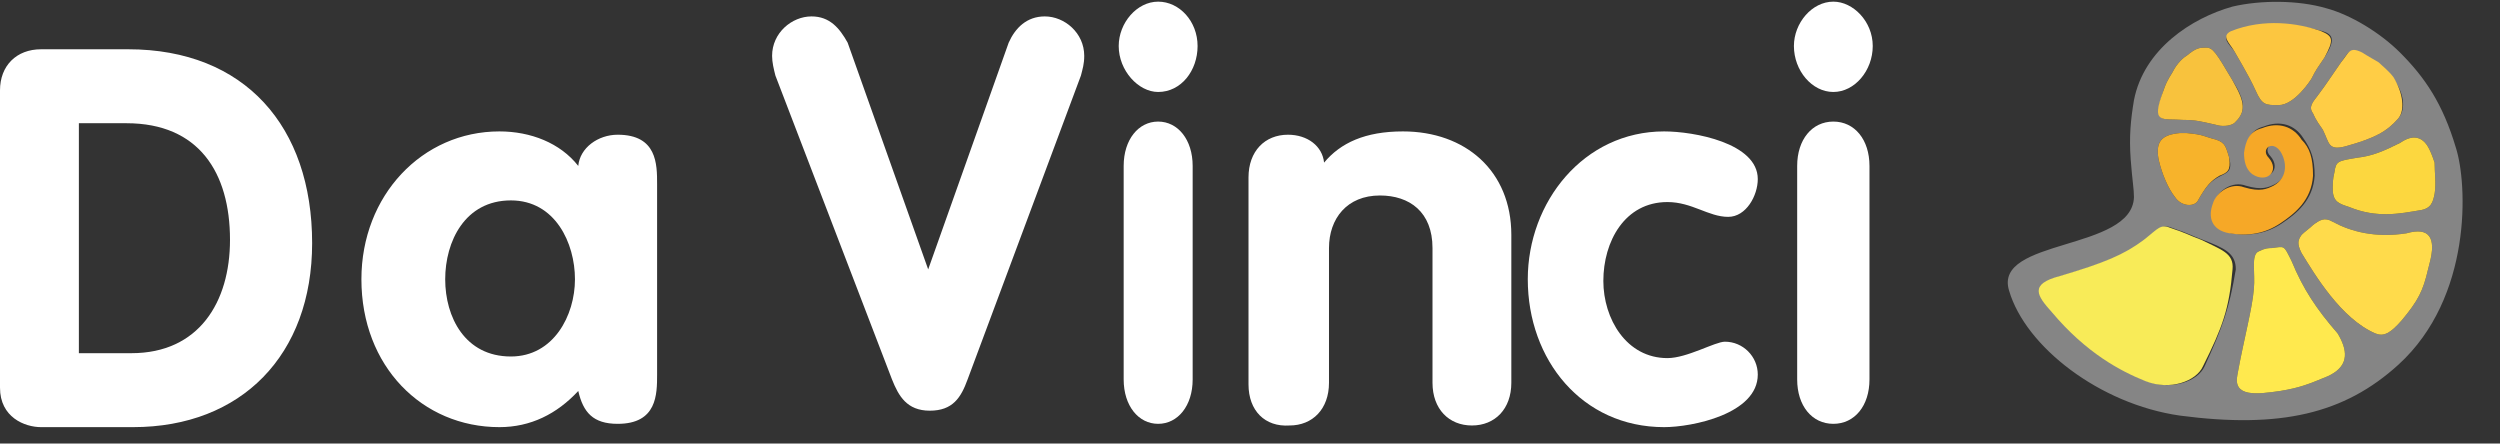 <svg width="62px" height="11px" viewBox="0 0 62 11" version="1.1" xmlns="http://www.w3.org/2000/svg" xmlns:xlink="http://www.w3.org/1999/xlink">
    <rect x="0" y="0" width="62" height="11" fill="#333333" stroke="none"/>
    <title>Da Vinci Kids</title>
    <g id="Page-1" stroke="none" stroke-width="1" fill="none" fill-rule="evenodd">
        <g id="logo" fill-rule="nonzero">
            <path d="M1.956,8.759 L3.259,8.759 C4.93,8.759 5.704,7.496 5.704,5.948 C5.704,4.278 4.93,3.056 3.137,3.056 L1.956,3.056 L1.956,8.759 Z M0,2.241 C0,1.63 0.407,1.222 1.019,1.222 L3.178,1.222 C6.07,1.222 7.741,3.137 7.741,6.03 C7.741,8.8 5.989,10.593 3.3,10.593 L1.019,10.593 C0.611,10.593 0,10.348 0,9.615 L0,2.241 Z" id="Fill-1" fill="#FFFFFF"></path>
            <path d="M12.67,8.841 C13.73,8.841 14.259,7.822 14.259,6.926 C14.259,6.03 13.77,4.97 12.67,4.97 C11.53,4.97 11.041,5.989 11.041,6.926 C11.041,7.863 11.53,8.841 12.67,8.841 Z M16.296,9.289 C16.296,9.778 16.296,10.511 15.319,10.511 C14.707,10.511 14.463,10.226 14.341,9.696 C13.811,10.267 13.159,10.593 12.385,10.593 C10.47,10.593 8.963,9.085 8.963,6.926 C8.963,4.848 10.47,3.259 12.385,3.259 C13.159,3.259 13.893,3.544 14.341,4.115 C14.381,3.667 14.83,3.341 15.319,3.341 C16.296,3.341 16.296,4.074 16.296,4.563 L16.296,9.289 L16.296,9.289 Z" id="Fill-3" fill="#FFFFFF"></path>
            <path d="M19.23,1.874 C19.189,1.711 19.148,1.548 19.148,1.385 C19.148,0.815 19.637,0.407 20.126,0.407 C20.574,0.407 20.819,0.693 21.022,1.059 L23.019,6.681 L25.015,1.059 C25.178,0.693 25.463,0.407 25.911,0.407 C26.4,0.407 26.889,0.815 26.889,1.385 C26.889,1.589 26.848,1.711 26.807,1.874 L23.996,9.411 C23.833,9.859 23.63,10.185 23.059,10.185 C22.489,10.185 22.285,9.819 22.122,9.411 L19.23,1.874 Z" id="Fill-5" fill="#FFFFFF"></path>
            <path d="M27.867,4.115 C27.867,3.463 28.233,3.015 28.722,3.015 C29.211,3.015 29.578,3.463 29.578,4.115 L29.578,9.411 C29.578,10.063 29.211,10.511 28.722,10.511 C28.233,10.511 27.867,10.063 27.867,9.411 L27.867,4.115 Z M29.7,1.141 C29.7,1.752 29.293,2.281 28.722,2.281 C28.233,2.281 27.744,1.752 27.744,1.141 C27.744,0.57 28.193,0.041 28.722,0.041 C29.252,0.041 29.7,0.53 29.7,1.141 Z" id="Fill-7" fill="#FFFFFF"></path>
            <path d="M30.963,4.4 C30.963,3.748 31.37,3.341 31.941,3.341 C32.43,3.341 32.796,3.626 32.837,4.033 C33.244,3.544 33.856,3.259 34.793,3.259 C36.341,3.259 37.481,4.237 37.481,5.826 L37.481,9.493 C37.481,10.144 37.074,10.552 36.504,10.552 C35.933,10.552 35.526,10.144 35.526,9.493 L35.526,6.152 C35.526,5.256 34.956,4.848 34.222,4.848 C33.407,4.848 32.959,5.419 32.959,6.152 L32.959,9.493 C32.959,10.144 32.552,10.552 31.981,10.552 C31.37,10.593 30.963,10.185 30.963,9.533 L30.963,4.4 Z" id="Fill-10" fill="#FFFFFF"></path>
            <path d="M42.859,5.378 C42.37,5.378 41.963,5.011 41.352,5.011 C40.293,5.011 39.763,5.989 39.763,6.967 C39.763,7.904 40.333,8.881 41.352,8.881 C41.841,8.881 42.533,8.474 42.778,8.474 C43.226,8.474 43.593,8.841 43.593,9.289 C43.593,10.267 41.963,10.593 41.27,10.593 C39.233,10.593 37.889,8.922 37.889,6.926 C37.889,5.011 39.274,3.259 41.27,3.259 C42.004,3.259 43.593,3.544 43.593,4.441 C43.593,4.848 43.307,5.378 42.859,5.378" id="Fill-12" fill="#FFFFFF"></path>
            <path d="M44.57,4.115 C44.57,3.463 44.937,3.015 45.467,3.015 C45.996,3.015 46.363,3.463 46.363,4.115 L46.363,9.411 C46.363,10.063 45.996,10.511 45.467,10.511 C44.937,10.511 44.57,10.063 44.57,9.411 L44.57,4.115 Z M46.444,1.141 C46.444,1.752 45.996,2.281 45.467,2.281 C44.937,2.281 44.489,1.752 44.489,1.141 C44.489,0.57 44.937,0.041 45.467,0.041 C45.956,0.041 46.444,0.53 46.444,1.141 Z" id="Fill-14" fill="#FFFFFF"></path>
            <path d="M60.907,3.667 C60.581,2.567 60.133,1.915 59.522,1.304 C59.033,0.815 58.3,0.367 57.689,0.204 C56.996,4.23272528e-16 56.059,4.23272528e-16 55.367,0.163 C54.348,0.448 53.167,1.222 52.922,2.485 C52.841,2.974 52.8,3.381 52.841,3.952 C52.881,4.481 52.922,4.685 52.922,4.889 C52.881,6.233 49.419,5.907 49.826,7.211 C50.233,8.596 52.067,10.022 54.063,10.307 C56.548,10.633 58.137,10.267 59.481,9.044 C61.315,7.374 61.193,4.563 60.907,3.667 L60.907,3.667 Z M58.585,1.344 C58.585,1.344 58.707,1.426 58.993,1.589 C59.074,1.67 59.237,1.793 59.359,1.956 C59.604,2.281 59.685,2.689 59.481,2.933 C59.196,3.259 58.911,3.422 58.178,3.626 C57.73,3.748 57.77,3.544 57.607,3.219 C57.404,2.933 57.404,2.893 57.363,2.811 C57.241,2.648 57.363,2.526 57.485,2.363 C57.73,2.037 57.77,1.956 58.056,1.548 C58.219,1.344 58.259,1.141 58.585,1.344 L58.585,1.344 Z M54.919,5.011 C55,4.726 55.367,4.481 55.693,4.604 C56.1,4.726 56.263,4.644 56.426,4.563 C56.793,4.359 56.752,3.952 56.589,3.707 C56.385,3.422 56.1,3.667 56.304,3.87 C56.589,4.196 56.263,4.522 55.896,4.278 C55.733,4.156 55.693,3.952 55.693,3.748 C55.733,3.463 55.815,3.219 56.141,3.137 C56.548,2.974 56.915,3.096 57.119,3.422 C57.322,3.707 57.404,3.952 57.404,4.359 C57.363,4.97 56.956,5.296 56.589,5.541 C56.222,5.785 55.815,5.867 55.326,5.785 C54.878,5.663 54.796,5.337 54.919,5.011 L54.919,5.011 Z M54.511,4.97 C54.43,5.133 54.104,5.133 53.941,4.889 C53.778,4.685 53.615,4.319 53.533,3.952 C53.452,3.504 53.615,3.341 54.063,3.3 L54.226,3.3 C54.674,3.341 54.633,3.381 54.959,3.463 C55.204,3.544 55.204,3.667 55.285,3.911 C55.367,4.237 55.244,4.278 55.081,4.359 C54.837,4.481 54.715,4.604 54.511,4.97 L54.511,4.97 Z M55.326,0.815 C56.181,0.489 56.996,0.611 57.607,0.774 C57.852,0.856 57.933,0.978 57.648,1.426 C57.485,1.67 57.444,1.711 57.322,1.956 C57.322,1.956 56.915,2.607 56.507,2.607 C56.181,2.607 56.1,2.607 55.937,2.241 C55.774,1.874 55.448,1.344 55.407,1.263 C55.285,1.1 55.081,0.937 55.326,0.815 L55.326,0.815 Z M53.656,2.241 C53.656,2.241 53.696,2.119 53.737,2.037 C53.819,1.874 53.859,1.833 53.9,1.752 C53.981,1.589 54.144,1.426 54.226,1.385 C54.47,1.181 54.552,1.181 54.715,1.181 C54.878,1.181 54.959,1.304 55.367,1.996 C55.489,2.2 55.733,2.567 55.57,2.852 C55.53,2.933 55.489,2.974 55.407,3.056 C55.285,3.137 55.081,3.137 54.959,3.096 C54.593,3.015 54.47,2.974 54.144,2.974 C53.615,2.933 53.37,3.096 53.656,2.241 Z M54.674,9.085 C54.511,9.452 53.859,9.696 53.248,9.452 C52.637,9.207 51.781,8.759 50.926,7.741 C50.559,7.333 50.356,7.048 51.13,6.844 C52.23,6.519 52.719,6.315 53.207,5.948 C53.574,5.663 53.615,5.541 53.9,5.663 C54.267,5.785 54.307,5.826 54.633,5.948 C55.163,6.152 55.448,6.274 55.448,6.681 C55.285,7.659 55.122,8.107 54.674,9.085 Z M57.811,9.289 L57.73,9.33 C57.241,9.533 57.037,9.615 56.548,9.696 C55.978,9.778 55.367,9.859 55.489,9.289 C55.652,8.393 55.856,7.659 55.896,7.17 C55.937,6.763 55.815,6.315 56.019,6.233 C56.181,6.152 56.263,6.152 56.344,6.152 C56.67,6.111 56.63,6.07 56.833,6.478 C57.119,7.17 57.444,7.659 57.974,8.27 C58.219,8.678 58.259,9.044 57.811,9.289 L57.811,9.289 Z M60.256,6.519 L60.215,6.681 C60.093,7.211 59.97,7.456 59.563,7.944 C59.278,8.27 59.115,8.352 58.911,8.27 C58.056,7.904 57.404,6.804 57.078,6.274 C56.956,6.03 56.996,5.948 57.078,5.826 C57.159,5.744 57.281,5.663 57.363,5.581 C57.526,5.459 57.648,5.378 57.852,5.5 C58.3,5.744 58.911,5.907 59.685,5.785 C60.256,5.622 60.419,5.907 60.256,6.519 Z M60.378,4.807 C60.337,5.011 60.296,5.174 60.011,5.215 C59.522,5.296 58.952,5.419 58.259,5.133 C58.015,5.052 57.852,5.011 57.852,4.685 C57.852,4.563 57.852,4.441 57.893,4.278 C57.933,3.993 57.974,3.993 58.463,3.911 C58.83,3.87 59.115,3.748 59.522,3.544 C59.644,3.463 59.848,3.341 60.052,3.463 C60.174,3.544 60.256,3.667 60.378,4.033 C60.378,4.278 60.419,4.563 60.378,4.807 Z" id="Fill-17" fill-opacity="0.4" fill="#FFFFFF"></path>
            <path d="M57.363,4.359 C57.322,4.97 56.915,5.296 56.548,5.541 C56.181,5.785 55.774,5.867 55.285,5.785 C54.837,5.704 54.756,5.378 54.878,5.052 C54.959,4.767 55.326,4.522 55.652,4.644 C56.059,4.767 56.222,4.685 56.385,4.604 C56.752,4.4 56.711,3.993 56.548,3.748 C56.344,3.463 56.059,3.707 56.263,3.911 C56.548,4.237 56.222,4.563 55.856,4.319 C55.693,4.196 55.652,3.993 55.652,3.789 C55.693,3.504 55.774,3.259 56.1,3.178 C56.507,3.015 56.874,3.137 57.078,3.463 C57.281,3.667 57.363,3.911 57.363,4.359 L57.363,4.359 Z" id="Path" fill="#F6A827"></path>
            <path d="M55.041,4.359 C54.837,4.481 54.715,4.604 54.511,4.97 C54.43,5.133 54.104,5.133 53.941,4.889 C53.778,4.685 53.615,4.319 53.533,3.952 C53.452,3.504 53.615,3.341 54.063,3.3 L54.226,3.3 C54.674,3.341 54.633,3.381 54.959,3.463 C55.204,3.544 55.204,3.667 55.285,3.911 C55.326,4.237 55.244,4.278 55.041,4.359 L55.041,4.359 Z" id="Path" fill="#F7B32B"></path>
            <path d="M55.57,2.852 C55.53,2.933 55.489,2.974 55.407,3.056 C55.285,3.137 55.081,3.137 54.959,3.096 C54.593,3.015 54.47,2.974 54.144,2.974 C53.615,2.933 53.33,3.096 53.656,2.241 C53.656,2.241 53.696,2.119 53.737,2.037 C53.819,1.874 53.859,1.833 53.9,1.752 C53.981,1.589 54.144,1.426 54.226,1.385 C54.47,1.181 54.552,1.181 54.715,1.181 C54.878,1.181 54.959,1.304 55.367,1.996 C55.448,2.159 55.733,2.567 55.57,2.852 Z" id="Path" fill="#F8C23D"></path>
            <path d="M57.648,1.426 C57.485,1.67 57.444,1.711 57.322,1.956 C57.322,1.956 56.915,2.607 56.507,2.607 C56.181,2.607 56.1,2.607 55.937,2.241 C55.774,1.874 55.448,1.344 55.407,1.263 C55.285,1.059 55.081,0.896 55.326,0.774 C56.141,0.448 56.996,0.57 57.567,0.774 C57.852,0.896 57.893,0.978 57.648,1.426 L57.648,1.426 Z" id="Path" fill="#FCC640"></path>
            <path d="M59.481,2.933 C59.196,3.259 58.911,3.422 58.178,3.626 C57.73,3.748 57.77,3.544 57.607,3.219 C57.404,2.933 57.404,2.893 57.363,2.811 C57.241,2.648 57.363,2.526 57.485,2.363 C57.73,2.037 57.77,1.956 58.056,1.548 C58.259,1.304 58.259,1.141 58.585,1.304 C58.585,1.304 58.707,1.385 58.993,1.548 C59.074,1.63 59.237,1.752 59.359,1.915 C59.604,2.322 59.644,2.73 59.481,2.933 L59.481,2.933 Z" id="Path" fill="#FFCD45"></path>
            <path d="M60.378,4.807 C60.337,5.011 60.296,5.174 60.011,5.215 C59.522,5.296 58.952,5.419 58.259,5.133 C58.015,5.052 57.852,5.011 57.852,4.685 C57.852,4.563 57.852,4.441 57.893,4.278 C57.933,3.993 57.974,3.993 58.463,3.911 C58.83,3.87 59.115,3.748 59.522,3.544 C59.644,3.463 59.848,3.341 60.052,3.463 C60.174,3.544 60.256,3.667 60.378,4.033 C60.378,4.278 60.419,4.563 60.378,4.807 L60.378,4.807 Z" id="Path" fill="#FCD73F"></path>
            <path d="M60.256,6.519 L60.215,6.681 C60.093,7.211 59.97,7.456 59.563,7.944 C59.278,8.27 59.115,8.352 58.911,8.27 C58.056,7.904 57.404,6.804 57.078,6.274 C56.956,6.03 56.996,5.948 57.078,5.826 C57.159,5.744 57.281,5.663 57.363,5.581 C57.526,5.459 57.648,5.378 57.852,5.5 C58.3,5.744 58.911,5.907 59.685,5.785 C60.256,5.622 60.419,5.907 60.256,6.519 Z" id="Path" fill="#FFDB4B"></path>
            <path d="M57.811,9.289 L57.73,9.33 C57.241,9.533 57.037,9.615 56.548,9.696 C55.978,9.778 55.367,9.859 55.489,9.289 C55.652,8.393 55.856,7.659 55.896,7.17 C55.937,6.763 55.815,6.315 56.019,6.233 C56.181,6.152 56.263,6.152 56.344,6.152 C56.67,6.111 56.63,6.07 56.833,6.478 C57.119,7.17 57.444,7.659 57.974,8.27 C58.219,8.678 58.259,9.044 57.811,9.289 L57.811,9.289 Z" id="Path" fill="#FFE94E"></path>
            <path d="M55.367,6.681 C55.285,7.659 55.122,8.107 54.633,9.085 C54.47,9.452 53.819,9.696 53.207,9.452 C52.596,9.207 51.741,8.759 50.885,7.741 C50.519,7.333 50.315,7.048 51.089,6.844 C52.189,6.519 52.678,6.315 53.167,5.948 C53.533,5.663 53.574,5.541 53.859,5.663 C54.226,5.785 54.267,5.826 54.593,5.948 C55.081,6.193 55.407,6.274 55.367,6.681 Z" id="Path" fill="#F8EB58"></path>
        </g>
    </g>
</svg>
